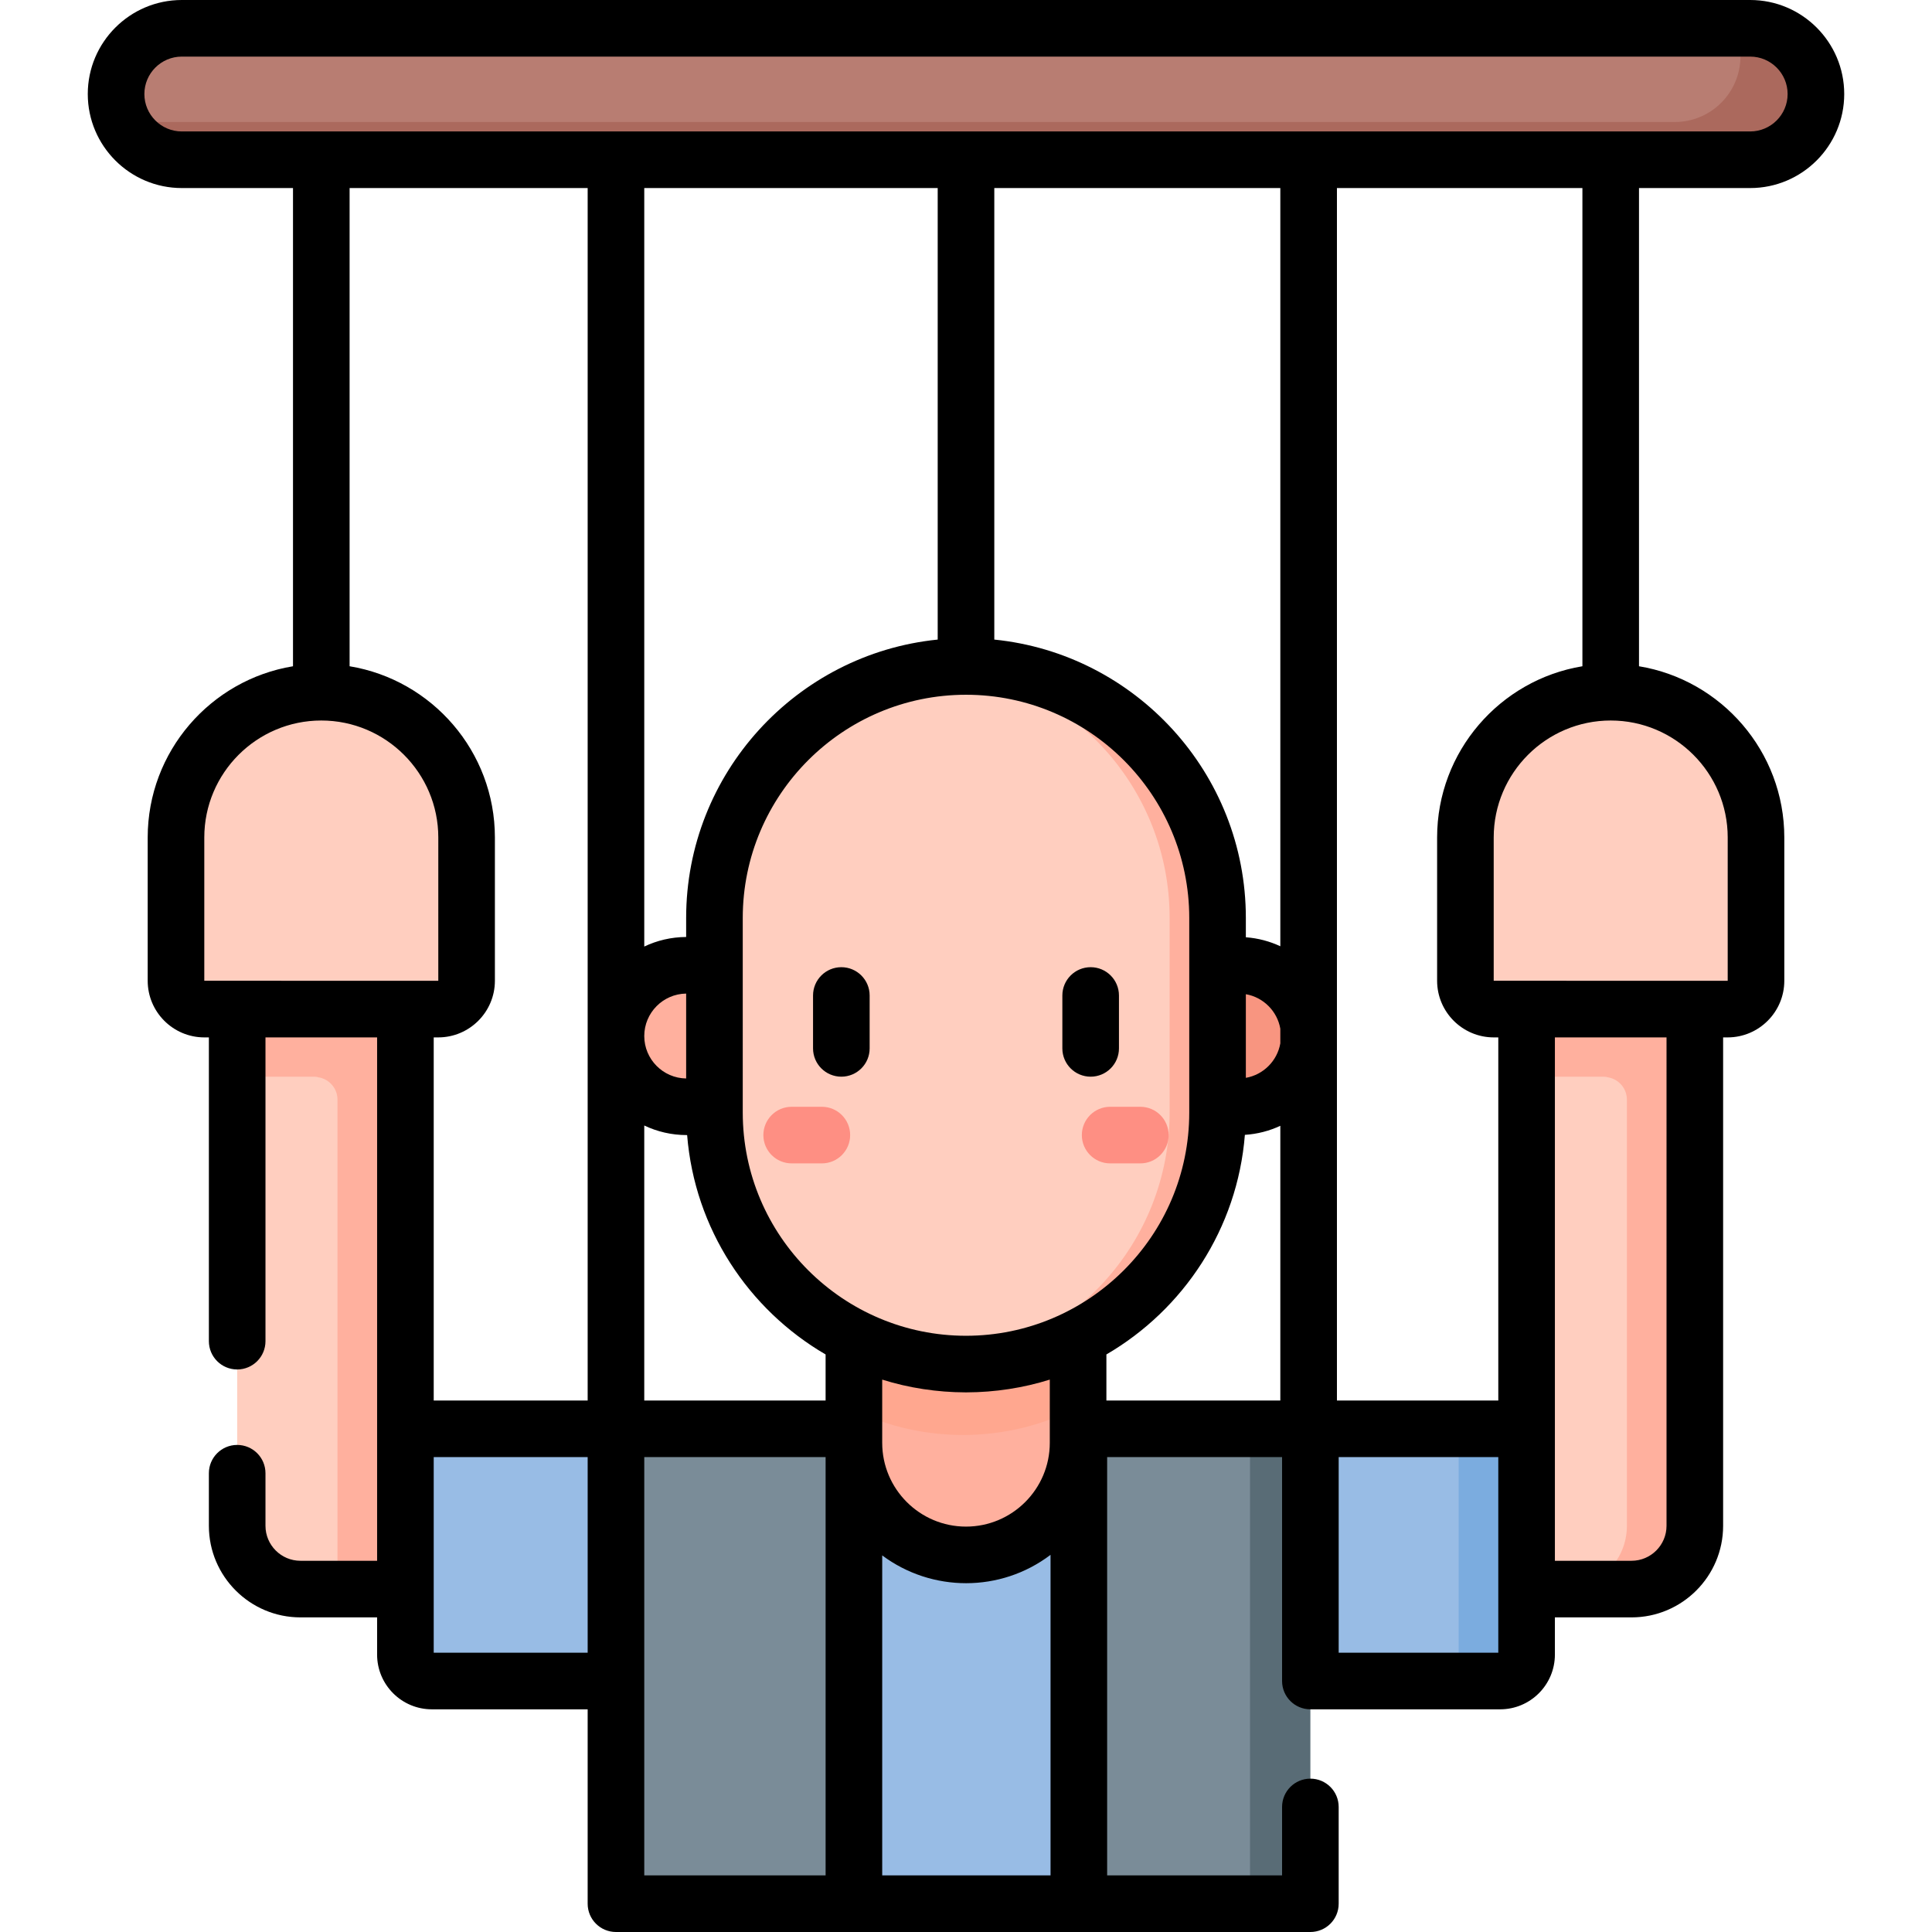<svg id="Capa_1" enable-background="new 0 0 512 512" height="512" viewBox="0 0 512 512" width="512" xmlns="http://www.w3.org/2000/svg"><g><g><path d="m305.379 378.649h-98.759v118.159h.001l19.672 7.692h59.612l19.474-7.025z" fill="#98bce5"/><path d="m390.562 438.486v-59.837h-58.552l-26.63 66.837h78.186c3.864-.002 6.996-3.135 6.996-7z" fill="#98bce5"/><path d="m386.562 378.649v59.837c0 3.866-3.134 7-7 7h18c3.866 0 7-3.134 7-7v-59.837z" fill="#7bacdf"/><path d="m87.438 285.422c-11.743 0-12.817 0-24.583 0v118.932c0 9.261 7.507 16.769 16.769 16.769h13.815v-129.701c-.001-3.314-2.687-6-6.001-6z" fill="#ffcebf"/><path d="m429.146 285.422c-11.743 0-12.817 0-24.583 0v135.701h13.816c9.261 0 16.768-7.508 16.768-16.769v-112.932c-.001-3.314-2.688-6-6.001-6z" fill="#ffcebf"/><path d="m225.487 293.308h-41.5c-10.355 0-18.75-8.395-18.75-18.75 0-10.355 8.395-18.75 18.75-18.75h41.5c10.355 0 18.75 8.395 18.75 18.75 0 10.355-8.395 18.75-18.75 18.75z" fill="#ffb09e"/><path d="m328.221 293.308h-41.5c-10.355 0-18.75-8.395-18.75-18.75 0-10.355 8.395-18.75 18.75-18.75h41.5c10.355 0 18.75 8.395 18.75 18.75 0 10.355-8.395 18.75-18.75 18.75z" fill="#f89580"/><path d="m179.99 378.65h-72.553v59.837c0 3.866 3.134 7 7 7h92.183z" fill="#98bce5"/><g fill="#ffb09e"><path d="m256 412.068c-16.406 0-29.706-13.3-29.706-29.706v-73.076h59.412v73.076c0 16.406-13.3 29.706-29.706 29.706z"/><path d="m89.438 226.19h-26.584v59.231h20.583c3.314 0 6 2.686 6 6v129.701h18v-135.7-59.232z"/><path d="m431.146 226.19h-26.583v59.231h20.583c3.314 0 6 2.686 6 6v112.932c0 9.261-7.507 16.769-16.769 16.769h18c9.261 0 16.769-7.508 16.769-16.769v-118.931-59.232z"/></g><path d="m116.139 267.422h-61.986c-4.15 0-7.513-3.364-7.513-7.513v-37.959c0-21.267 17.24-38.506 38.506-38.506 21.267 0 38.506 17.24 38.506 38.506v37.958c.001 4.15-3.363 7.514-7.513 7.514z" fill="#ffcebf"/><path d="m457.847 267.422h-61.986c-4.15 0-7.513-3.364-7.513-7.513v-37.959c0-21.267 17.24-38.506 38.506-38.506 21.267 0 38.506 17.24 38.506 38.506v37.958c0 4.15-3.364 7.514-7.513 7.514z" fill="#ffcebf"/><path d="m226.294 373.705c18.607 8.971 40.696 8.84 59.412-.809v-63.609h-59.412z" fill="#ffa78f"/><path d="m163.237 378.649h63.057v125.851h-63.057z" fill="#7a8c98"/><path d="m285.905 378.649h53.359v125.851h-53.359z" fill="#7a8c98"/><path d="m331.264 378.649h16v125.851h-16z" fill="#596c76"/><path d="m253.651 361.187c33.837-3.199 60.313-31.68 60.313-66.354v-51.553c0-37.733-31.177-66.354-64.313-66.354-32.915 2.853-60.313 31.024-60.313 66.354v51.553c0 34.674 26.476 63.156 60.313 66.354z" fill="#ffcebf"/><path d="m256 176.617c-2.143 0-4.259.111-6.35.309 33.837 3.199 60.313 31.68 60.313 66.354v51.553c0 34.674-26.476 63.155-60.313 66.354 2.091.198 4.207.309 6.35.309 36.817 0 66.663-29.846 66.663-66.663v-51.553c0-36.817-29.846-66.663-66.663-66.663z" fill="#ffb09e"/><g><path d="m302.199 308.308h-8c-4.143 0-7.5-3.357-7.5-7.5s3.357-7.5 7.5-7.5h8c4.143 0 7.5 3.357 7.5 7.5s-3.357 7.5-7.5 7.5z" fill="#fe8f83"/></g><g><path d="m217.8 308.308h-8c-4.143 0-7.5-3.357-7.5-7.5s3.357-7.5 7.5-7.5h8c4.143 0 7.5 3.357 7.5 7.5s-3.358 7.5-7.5 7.5z" fill="#fe8f83"/></g><path d="m459.562 7.5h-411.382c-9.62 0-17.418 7.798-17.418 17.418 0 2.796.617 5.103 1.676 7.418l10.562 3.972h411.333l17.333-16.39z" fill="#b87d72"/><path d="m463.82 7.5h-4.258c1.064 2.253 1.676 4.761 1.676 7.417 0 9.62-7.798 17.418-17.418 17.418h-411.382c2.788 5.904 8.779 10 15.742 10h415.64c9.62 0 17.418-7.798 17.418-17.418 0-9.618-7.799-17.417-17.418-17.417z" fill="#ab695d"/></g><g><path d="m463.82 49.836c13.74 0 24.918-11.178 24.918-24.918s-11.177-24.918-24.918-24.918h-415.64c-13.74 0-24.918 11.178-24.918 24.918s11.177 24.918 24.918 24.918h29.467v126.729c-21.812 3.593-38.507 22.571-38.507 45.385v37.958c0 8.278 6.735 15.014 15.014 15.014h1.201v80.5c0 4.143 3.357 7.5 7.5 7.5s7.5-3.357 7.5-7.5v-80.5h29.583v138.701h-20.315c-5.11 0-9.269-4.158-9.269-9.269v-13.933c0-4.143-3.357-7.5-7.5-7.5s-7.5 3.357-7.5 7.5v13.933c0 13.382 10.887 24.269 24.269 24.269h20.314v9.863c0 7.995 6.505 14.5 14.5 14.5h41.299v51.514c0 4.143 3.357 7.5 7.5 7.5h184.027c4.143 0 7.5-3.357 7.5-7.5v-25.641c0-4.143-3.357-7.5-7.5-7.5s-7.5 3.357-7.5 7.5v18.141h-46.359v-110.851h46.359v57.71 1.627c0 4.143 3.357 7.5 7.5 7.5h50.299c7.995 0 14.5-6.505 14.5-14.5v-9.863h20.314c13.382 0 24.269-10.887 24.269-24.269v-129.432h1.201c8.278 0 15.014-6.735 15.014-15.014v-37.958c0-22.814-16.695-41.792-38.507-45.385v-126.729zm-425.558-24.918c0-5.469 4.449-9.918 9.918-9.918h415.64c5.469 0 9.918 4.449 9.918 9.918s-4.449 9.918-9.918 9.918h-415.64c-5.469 0-9.918-4.449-9.918-9.918zm239.944 357.444c0 12.244-9.962 22.205-22.206 22.205s-22.206-9.961-22.206-22.205c0-9.534 0-12.396 0-16.752 6.991 2.203 14.596 3.367 22.061 3.382.049 0 .096.004.145.004s.096-.003.145-.004c7.567-.015 15.185-1.215 22.061-3.382zm-29.706-332.526v119.659c-37.385 3.772-66.663 35.423-66.663 73.785v5.031c-3.969.022-7.731.929-11.101 2.534v-201.009zm90.799 226.667c-.814 4.648-4.487 8.325-9.136 9.136v-22.164c4.648.812 8.322 4.489 9.136 9.136zm-24.136 18.33c0 32.812-26.755 59.162-59.163 59.162-32.493 0-59.163-26.434-59.163-59.162v-1.506c0-.007.001-.013.001-.019 0-29.367-.001-44.075-.001-50.027 0-32.623 26.54-59.163 59.163-59.163s59.163 26.54 59.163 59.163zm-133.326-9.026c-6.134-.081-11.101-5.096-11.101-11.249s4.966-11.168 11.101-11.249zm-11.101 12.463c3.412 1.625 7.226 2.538 11.25 2.538h.112c1.99 24.822 16.245 46.225 36.695 58.139v12.202h-48.058v-72.879zm122.47 60.677c20.467-11.924 34.728-33.352 36.7-58.199 3.338-.213 6.507-1.051 9.393-2.4v72.802h-46.093zm46.093-108.179c-2.812-1.314-5.892-2.142-9.136-2.38v-5.107c0-38.362-29.279-70.013-66.663-73.785v-119.66h75.799zm-285.159 9.14v-37.958c0-17.097 13.909-31.006 31.007-31.006 17.097 0 31.006 13.909 31.006 31.006l-.002 37.971s-.004.001-.012.001zm61.999 15.014c8.278 0 15.014-6.735 15.014-15.014v-37.958c0-22.814-16.694-41.792-38.506-45.385v-126.729h63.09v321.313h-40.799v-96.228h1.201zm-1.201 163.064c0-23.183 0-29.414 0-51.837h40.799v51.837zm55.798 7.5v-59.337h48.058v110.851h-48.058zm63.058-33.289c13.121 9.79 31.332 9.908 44.61-.149v84.952h-44.61zm163.269 25.789h-42.299v-51.837h42.299zm44.583-33.632c0 5.11-4.158 9.269-9.269 9.269h-20.314c0-6.398 0-131.718 0-138.701h29.583zm16.214-182.404-.002 37.971c-.001 0-.004.001-.012.001l-61.999-.014v-37.958c0-17.097 13.909-31.006 31.006-31.006 17.098 0 31.007 13.91 31.007 31.006zm-38.506-45.385c-21.812 3.593-38.506 22.571-38.506 45.385v37.958c0 8.278 6.735 15.014 15.014 15.014h1.201v96.228h-42.764c0-4.236 0-301.171 0-321.313h65.055z"/><path d="m222.965 256.315c-4.143 0-7.5 3.357-7.5 7.5v14.016c0 4.143 3.357 7.5 7.5 7.5s7.5-3.357 7.5-7.5v-14.016c0-4.142-3.358-7.5-7.5-7.5z"/><path d="m289.035 256.315c-4.143 0-7.5 3.357-7.5 7.5v14.016c0 4.143 3.357 7.5 7.5 7.5s7.5-3.357 7.5-7.5v-14.016c0-4.142-3.357-7.5-7.5-7.5z"/></g></g></svg>